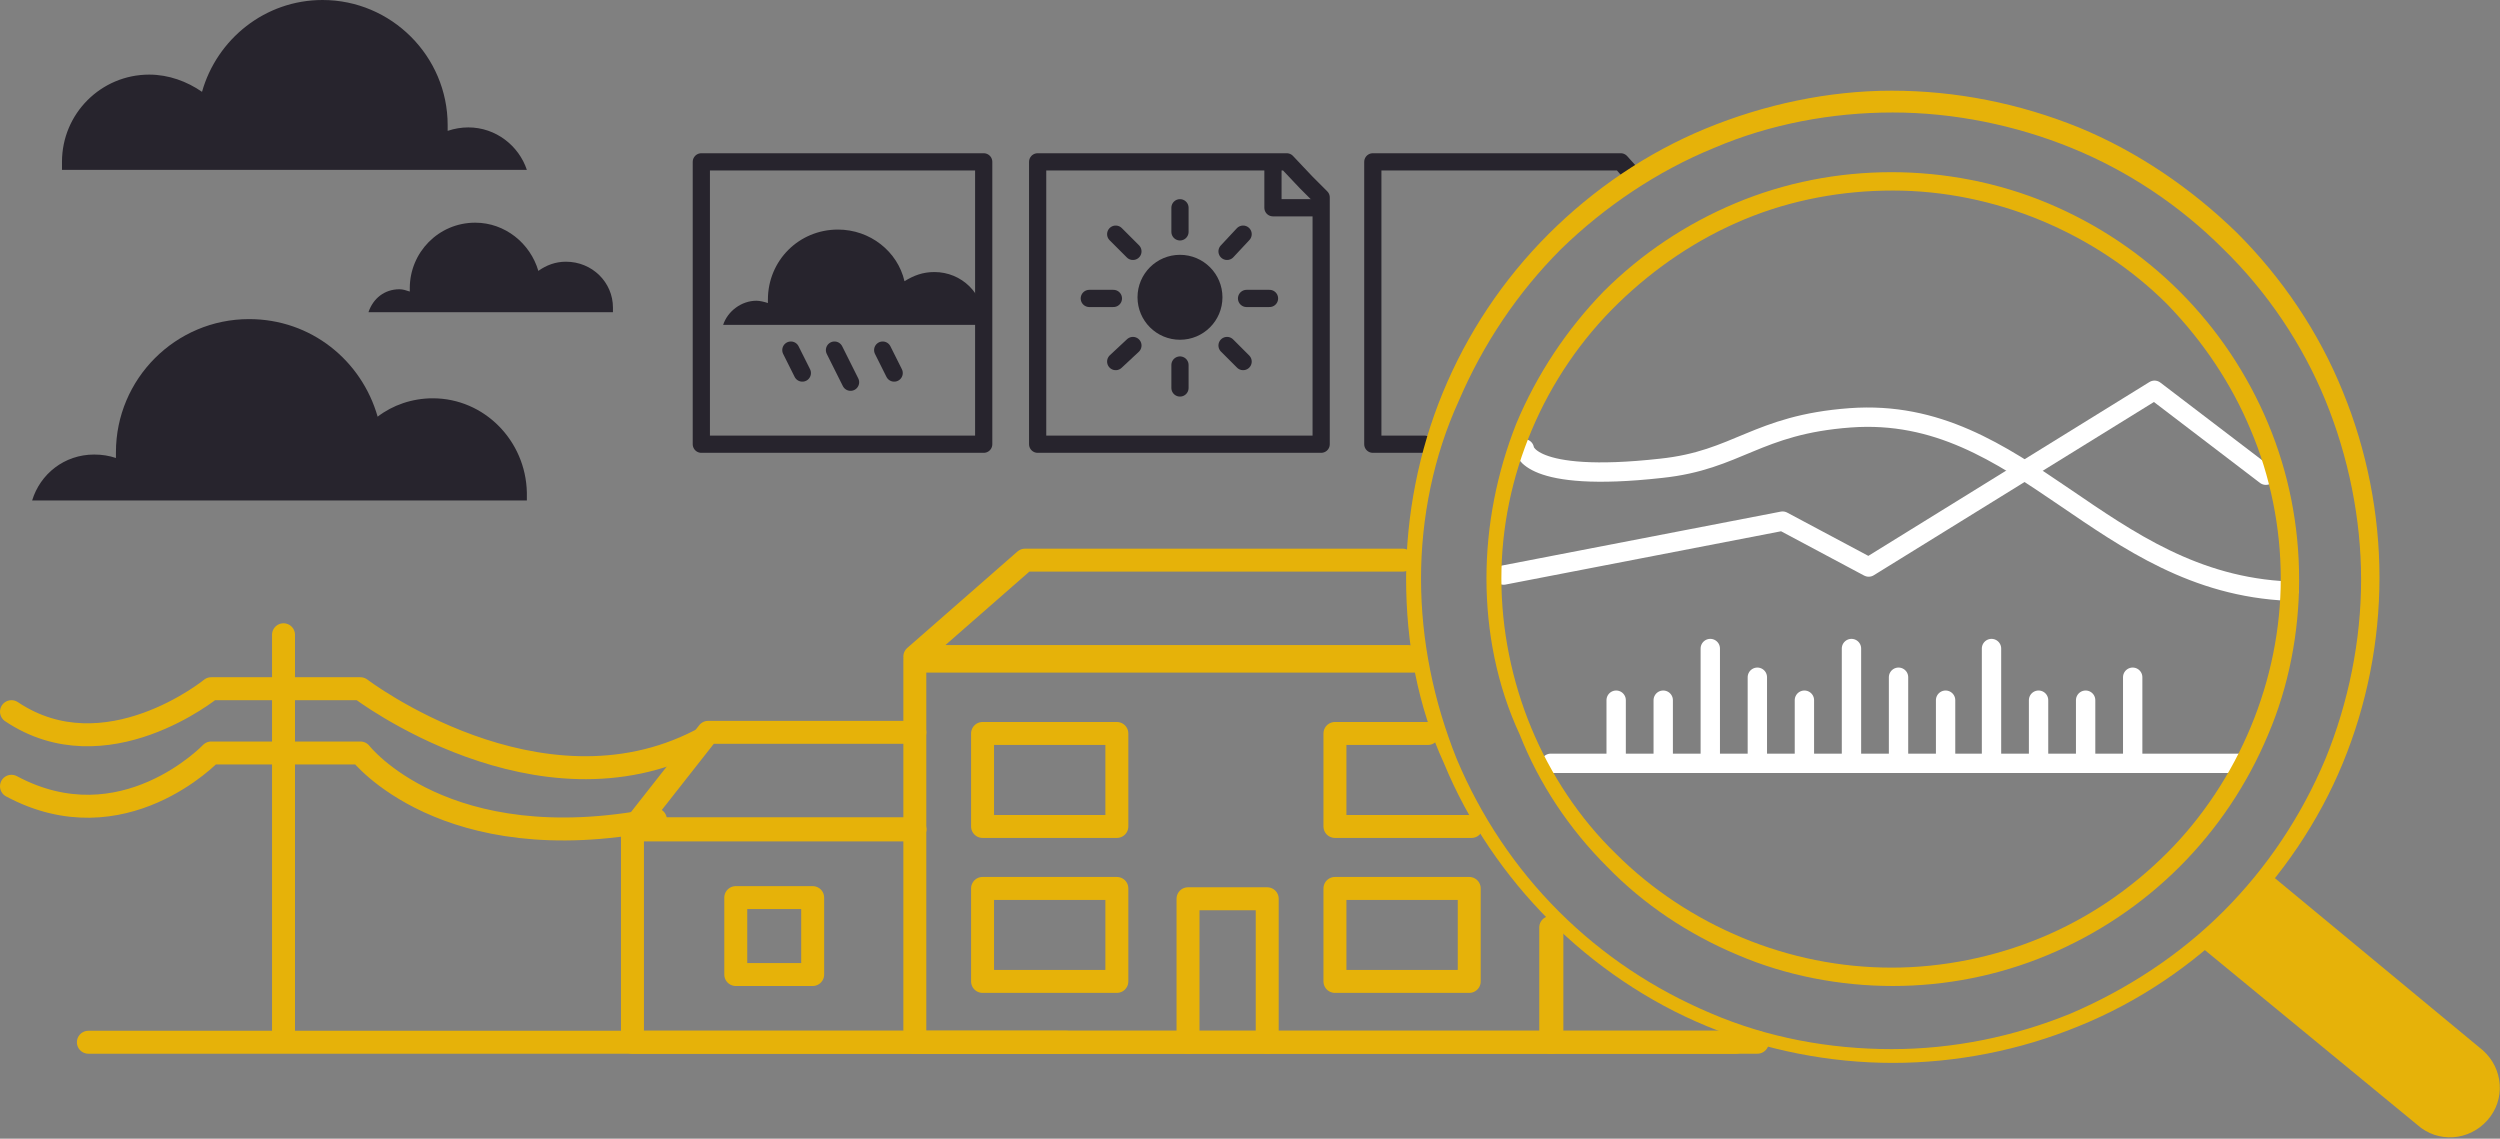 <?xml version="1.0" encoding="utf-8"?>
<!-- Generator: Adobe Illustrator 18.0.0, SVG Export Plug-In . SVG Version: 6.00 Build 0)  -->
<!DOCTYPE svg PUBLIC "-//W3C//DTD SVG 1.1//EN" "http://www.w3.org/Graphics/SVG/1.1/DTD/svg11.dtd">
<svg version="1.1" id="Layer_1" xmlns="http://www.w3.org/2000/svg" xmlns:xlink="http://www.w3.org/1999/xlink" x="0px" y="0px"
	 viewBox="0 0 217.8 99.2" enable-background="new 0 0 217.8 99.2" xml:space="preserve">
<rect x="0" y="0" width="217.8" height="99.2" fill="#808080" stroke="none"/>
<path fill-rule="evenodd" clip-rule="evenodd" fill="#27242D" d="M13,6.5c1.7,0,3.3,0.6,4.6,1.5c1.3-4.6,5.5-8,10.5-8
	C34.1,0,39,4.9,39,10.9c0,0.2,0,0.3,0,0.5c0.6-0.2,1.2-0.3,1.8-0.3c2.4,0,4.4,1.6,5.1,3.7H5.4c0-0.2,0-0.4,0-0.7
	C5.4,9.9,8.8,6.5,13,6.5L13,6.5z"/>
<path fill-rule="evenodd" clip-rule="evenodd" fill="#27242D" d="M37.7,34.7c-1.8,0-3.5,0.6-4.8,1.6c-1.4-4.9-5.8-8.5-11.2-8.5
	c-6.4,0-11.6,5.2-11.6,11.6c0,0.2,0,0.3,0,0.5c-0.6-0.2-1.2-0.3-1.9-0.3c-2.6,0-4.7,1.7-5.4,4h43.1c0-0.2,0-0.5,0-0.7
	C45.8,38.4,42.2,34.7,37.7,34.7L37.7,34.7z"/>
<line fill="#25222D" stroke="#E6B209" stroke-width="2" stroke-linecap="round" stroke-linejoin="round" stroke-miterlimit="10" x1="24.7" y1="90.7" x2="24.7" y2="55.3"/>
<path fill="none" stroke="#E6B209" stroke-width="2" stroke-linecap="round" stroke-linejoin="round" stroke-miterlimit="10" d="
	M61,64.5C46.9,71.8,31.4,60,31.4,60h-13c0,0-9.2,7.5-17.4,2"/>
<path fill="none" stroke="#E6B209" stroke-width="2" stroke-linecap="round" stroke-linejoin="round" stroke-miterlimit="10" d="
	M57.1,71.4c-18.4,3.6-25.7-5.8-25.7-5.8h-13c0,0-7.7,8.1-17.4,2.9"/>
<path fill-rule="evenodd" clip-rule="evenodd" fill="#27242D" d="M49.3,22.8c-0.9,0-1.7,0.3-2.4,0.8c-0.7-2.4-2.9-4.2-5.5-4.2
	c-3.2,0-5.7,2.6-5.7,5.7c0,0.1,0,0.2,0,0.3c-0.3-0.1-0.6-0.2-0.9-0.2c-1.3,0-2.3,0.8-2.7,2h21.3c0-0.1,0-0.2,0-0.4
	C53.4,24.6,51.6,22.8,49.3,22.8L49.3,22.8z"/>
<g>
	<path fill-rule="evenodd" clip-rule="evenodd" fill="#27242D" d="M81.4,23.7c-1,0-1.8,0.3-2.6,0.8C78.2,21.9,75.8,20,73,20
		c-3.4,0-6.1,2.7-6.1,6.1c0,0.1,0,0.2,0,0.3c-0.3-0.1-0.7-0.2-1-0.2c-1.3,0-2.5,0.9-2.9,2.1h22.7c0-0.1,0-0.2,0-0.4
		C85.7,25.6,83.8,23.7,81.4,23.7L81.4,23.7z"/>
	
		<line fill-rule="evenodd" clip-rule="evenodd" fill="none" stroke="#27242D" stroke-width="1.5" stroke-linecap="round" stroke-linejoin="round" stroke-miterlimit="10" x1="77.9" y1="32.5" x2="76.9" y2="30.5"/>
	
		<line fill-rule="evenodd" clip-rule="evenodd" fill="none" stroke="#27242D" stroke-width="1.5" stroke-linecap="round" stroke-linejoin="round" stroke-miterlimit="10" x1="74.1" y1="33.3" x2="72.7" y2="30.5"/>
	
		<line fill-rule="evenodd" clip-rule="evenodd" fill="none" stroke="#27242D" stroke-width="1.5" stroke-linecap="round" stroke-linejoin="round" stroke-miterlimit="10" x1="69.9" y1="32.5" x2="68.9" y2="30.5"/>
	
		<rect x="61.1" y="14.1" fill-rule="evenodd" clip-rule="evenodd" fill="none" stroke="#27242D" stroke-width="1.5" stroke-linecap="round" stroke-linejoin="round" stroke-miterlimit="10" width="24.6" height="24.6"/>
</g>
<polygon fill-rule="evenodd" clip-rule="evenodd" fill="none" stroke="#27242D" stroke-width="1.5" stroke-linecap="round" stroke-linejoin="round" stroke-miterlimit="10" points="
	115.1,38.7 90.4,38.7 90.4,14.1 112.1,14.1 113.8,15.9 115.1,17.2 "/>
<polyline fill-rule="evenodd" clip-rule="evenodd" fill="none" stroke="#27242D" stroke-width="1.5" stroke-linecap="round" stroke-linejoin="round" stroke-miterlimit="10" points="
	124.1,38.7 119.6,38.7 119.6,14.1 141.2,14.1 142.1,15.1 "/>
<circle fill-rule="evenodd" clip-rule="evenodd" fill="#27242D" cx="102.8" cy="25.9" r="3.7"/>
<line fill-rule="evenodd" clip-rule="evenodd" fill="none" stroke="#27242D" stroke-width="1.5" stroke-linecap="round" stroke-linejoin="round" stroke-miterlimit="10" x1="102.8" y1="31.8" x2="102.8" y2="33.8"/>
<line fill-rule="evenodd" clip-rule="evenodd" fill="none" stroke="#27242D" stroke-width="1.5" stroke-linecap="round" stroke-linejoin="round" stroke-miterlimit="10" x1="102.8" y1="18.1" x2="102.8" y2="20.2"/>
<line fill-rule="evenodd" clip-rule="evenodd" fill="none" stroke="#27242D" stroke-width="1.5" stroke-linecap="round" stroke-linejoin="round" stroke-miterlimit="10" x1="108.6" y1="26" x2="110.6" y2="26"/>
<line fill-rule="evenodd" clip-rule="evenodd" fill="none" stroke="#27242D" stroke-width="1.5" stroke-linecap="round" stroke-linejoin="round" stroke-miterlimit="10" x1="94.9" y1="26" x2="97" y2="26"/>
<line fill-rule="evenodd" clip-rule="evenodd" fill="none" stroke="#27242D" stroke-width="1.5" stroke-linecap="round" stroke-linejoin="round" stroke-miterlimit="10" x1="98.7" y1="30.1" x2="97.2" y2="31.5"/>
<line fill-rule="evenodd" clip-rule="evenodd" fill="none" stroke="#27242D" stroke-width="1.5" stroke-linecap="round" stroke-linejoin="round" stroke-miterlimit="10" x1="108.3" y1="20.4" x2="106.9" y2="21.9"/>
<line fill-rule="evenodd" clip-rule="evenodd" fill="none" stroke="#27242D" stroke-width="1.5" stroke-linecap="round" stroke-linejoin="round" stroke-miterlimit="10" x1="106.9" y1="30.1" x2="108.3" y2="31.5"/>
<line fill-rule="evenodd" clip-rule="evenodd" fill="none" stroke="#27242D" stroke-width="1.5" stroke-linecap="round" stroke-linejoin="round" stroke-miterlimit="10" x1="97.2" y1="20.4" x2="98.7" y2="21.9"/>
<polyline fill="none" stroke="#E6B209" stroke-width="2" stroke-linecap="round" stroke-linejoin="round" stroke-miterlimit="10" points="
	135.1,80.8 135.1,90.8 151.2,90.8 "/>
<polyline fill="none" stroke="#E6B209" stroke-width="2" stroke-linecap="round" stroke-linejoin="round" stroke-miterlimit="10" points="
	92.9,90.8 55.1,90.8 55.1,72.3 79.7,72.3 "/>
<path fill="none" stroke="#E6B209" stroke-width="2" stroke-linecap="round" stroke-linejoin="round" stroke-miterlimit="10" d="
	M92.9,90.8"/>
<path fill="none" stroke="#E6B209" stroke-width="2" stroke-linecap="round" stroke-linejoin="round" stroke-miterlimit="10" d="
	M92.9,72.3"/>
<polyline fill="none" stroke="#E6B209" stroke-width="2" stroke-linecap="round" stroke-linejoin="round" stroke-miterlimit="10" points="
	79.7,72.2 55.1,72.2 61.7,63.8 79.7,63.8 "/>
<polyline fill="none" stroke="#E6B209" stroke-width="2" stroke-linecap="round" stroke-linejoin="round" stroke-miterlimit="10" points="
	135.2,81.4 135.2,90.8 79.7,90.8 79.7,57.6 123.2,57.6 "/>
<polyline fill="none" stroke="#E6B209" stroke-width="2" stroke-linecap="round" stroke-linejoin="round" stroke-miterlimit="10" points="
	122.7,57.2 79.7,57.2 89.3,48.8 122.2,48.8 "/>
<polyline fill="none" stroke="#E6B209" stroke-width="2" stroke-linecap="round" stroke-linejoin="round" stroke-miterlimit="10" points="
	103.5,90.8 103.5,78.3 110.4,78.3 110.4,90.8 "/>
<rect x="85.6" y="77.4" fill="none" stroke="#E6B209" stroke-width="2" stroke-linecap="round" stroke-linejoin="round" stroke-miterlimit="10" width="11.7" height="8.1"/>
<rect x="85.6" y="63.9" fill="none" stroke="#E6B209" stroke-width="2" stroke-linecap="round" stroke-linejoin="round" stroke-miterlimit="10" width="11.7" height="8.1"/>
<rect x="116.3" y="77.4" fill="none" stroke="#E6B209" stroke-width="2" stroke-linecap="round" stroke-linejoin="round" stroke-miterlimit="10" width="11.7" height="8.1"/>
<polyline fill="none" stroke="#E6B209" stroke-width="2" stroke-linecap="round" stroke-linejoin="round" stroke-miterlimit="10" points="
	128.2,72 116.3,72 116.3,63.9 124.4,63.9 "/>
<rect x="64.1" y="78.2" fill="none" stroke="#E6B209" stroke-width="2" stroke-linecap="round" stroke-linejoin="round" stroke-miterlimit="10" width="6.7" height="6.7"/>
<polyline fill-rule="evenodd" clip-rule="evenodd" fill="none" stroke="#27242D" stroke-width="1.5" stroke-linecap="round" stroke-linejoin="round" stroke-miterlimit="10" points="
	114.5,18.1 110.9,18.1 110.9,14.5 "/>
<line fill="#25222D" stroke="#E6B209" stroke-width="2" stroke-linecap="round" stroke-linejoin="round" stroke-miterlimit="10" x1="7.7" y1="90.8" x2="153.1" y2="90.8"/>
<g>
	<g>
		<g>
			<path fill="#E6B209" d="M122.5,50.4c0-5.5,1.1-11.1,3.2-16.2c2.1-5.1,5.2-9.8,9.2-13.8c3.9-3.9,8.6-7.1,13.7-9.2
				c5.1-2.1,10.7-3.3,16.2-3.3c5.6,0,11.1,1.1,16.3,3.2c5.1,2.1,9.8,5.3,13.8,9.2c3.9,3.9,7.1,8.6,9.2,13.8
				c2.1,5.1,3.2,10.7,3.2,16.2c0,5.6-1.1,11.1-3.2,16.2c-2.1,5.1-5.3,9.8-9.2,13.7c-3.9,3.9-8.6,7.1-13.8,9.2
				c-5.1,2.1-10.7,3.2-16.2,3.2c-5.5,0-11.1-1.1-16.2-3.2c-5.1-2.1-9.8-5.3-13.7-9.2c-3.9-3.9-7.1-8.6-9.2-13.7
				C123.5,61.5,122.5,56,122.5,50.4L122.5,50.4z M123.8,50.4c0,5.4,1.1,10.7,3.1,15.7c2.1,5,5.1,9.5,8.9,13.3
				c3.8,3.8,8.3,6.8,13.3,8.9c4.9,2.1,10.3,3.1,15.7,3.1c5.4,0,10.7-1.1,15.6-3.1c4.9-2.1,9.5-5.1,13.3-8.9
				c3.8-3.8,6.8-8.3,8.9-13.3c2-4.9,3.1-10.3,3.1-15.6c0-5.3-1.1-10.7-3.1-15.6c-2-4.9-5.1-9.5-8.9-13.2c-3.8-3.8-8.3-6.8-13.2-8.8
				c-4.9-2-10.3-3.1-15.6-3.1c-5.3,0-10.7,1-15.6,3.1c-4.9,2-9.5,5.1-13.3,8.8c-3.8,3.8-6.8,8.3-8.9,13.2
				C124.9,39.7,123.8,45.1,123.8,50.4L123.8,50.4z"/>
		</g>
	</g>
	
		<line fill="none" stroke="#FFFFFF" stroke-width="1.686" stroke-linecap="round" stroke-linejoin="round" stroke-miterlimit="10" x1="135.1" y1="66.5" x2="195" y2="66.5"/>
	<path fill="#E6B209" d="M197.7,76.1l18.6,15.4c1.8,1.6,2,4.3,0.4,6.1l0,0c-1.6,1.8-4.3,2-6.1,0.4L192,82.7"/>
	
		<path fill="none" stroke="#FFFFFF" stroke-width="1.686" stroke-linecap="round" stroke-linejoin="round" stroke-miterlimit="10" d="
		M132.8,39.1c0,0,0.2,3,11.9,1.7c6.7-0.7,8.3-3.8,16.5-4.4c15.1-1.1,21.8,14.4,38.2,15.1"/>
	
		<polyline fill="none" stroke="#FFFFFF" stroke-width="1.686" stroke-linecap="round" stroke-linejoin="round" stroke-miterlimit="10" points="
		197.4,41.4 187.7,34 162.8,49.4 155.3,45.4 131,50.1 	"/>
	
		<line fill="none" stroke="#FFFFFF" stroke-width="1.686" stroke-linecap="round" stroke-linejoin="round" stroke-miterlimit="10" x1="140.8" y1="66.5" x2="140.8" y2="61"/>
	
		<line fill="none" stroke="#FFFFFF" stroke-width="1.686" stroke-linecap="round" stroke-linejoin="round" stroke-miterlimit="10" x1="144.9" y1="66.5" x2="144.9" y2="61"/>
	
		<line fill="none" stroke="#FFFFFF" stroke-width="1.686" stroke-linecap="round" stroke-linejoin="round" stroke-miterlimit="10" x1="157.2" y1="66.5" x2="157.2" y2="61"/>
	
		<line fill="none" stroke="#FFFFFF" stroke-width="1.686" stroke-linecap="round" stroke-linejoin="round" stroke-miterlimit="10" x1="169.5" y1="66.5" x2="169.5" y2="61"/>
	
		<line fill="none" stroke="#FFFFFF" stroke-width="1.686" stroke-linecap="round" stroke-linejoin="round" stroke-miterlimit="10" x1="177.6" y1="66.5" x2="177.6" y2="61"/>
	
		<line fill="none" stroke="#FFFFFF" stroke-width="1.686" stroke-linecap="round" stroke-linejoin="round" stroke-miterlimit="10" x1="181.7" y1="66.5" x2="181.7" y2="61"/>
	
		<line fill="none" stroke="#FFFFFF" stroke-width="1.686" stroke-linecap="round" stroke-linejoin="round" stroke-miterlimit="10" x1="149" y1="66.5" x2="149" y2="56.5"/>
	
		<line fill="none" stroke="#FFFFFF" stroke-width="1.686" stroke-linecap="round" stroke-linejoin="round" stroke-miterlimit="10" x1="161.3" y1="66.5" x2="161.3" y2="56.5"/>
	
		<line fill="none" stroke="#FFFFFF" stroke-width="1.686" stroke-linecap="round" stroke-linejoin="round" stroke-miterlimit="10" x1="173.5" y1="66.5" x2="173.5" y2="56.5"/>
	
		<line fill="none" stroke="#FFFFFF" stroke-width="1.686" stroke-linecap="round" stroke-linejoin="round" stroke-miterlimit="10" x1="153.1" y1="66.5" x2="153.1" y2="59"/>
	
		<line fill="none" stroke="#FFFFFF" stroke-width="1.686" stroke-linecap="round" stroke-linejoin="round" stroke-miterlimit="10" x1="165.4" y1="66.5" x2="165.4" y2="59"/>
	
		<line fill="none" stroke="#FFFFFF" stroke-width="1.686" stroke-linecap="round" stroke-linejoin="round" stroke-miterlimit="10" x1="185.8" y1="66.5" x2="185.8" y2="59"/>
	<g>
		<g>
			<path fill="#E6B209" d="M129.5,50.4c0-4.6,0.9-9.2,2.6-13.5c1.8-4.3,4.4-8.2,7.6-11.5c3.3-3.3,7.2-5.9,11.5-7.7
				c4.3-1.8,8.9-2.7,13.6-2.7c4.6,0,9.3,0.9,13.6,2.7c4.3,1.8,8.2,4.4,11.5,7.7c3.3,3.3,5.9,7.2,7.7,11.5c1.8,4.3,2.7,8.9,2.7,13.6
				c0,4.6-0.9,9.3-2.7,13.5c-1.8,4.3-4.4,8.2-7.7,11.5c-3.3,3.3-7.2,5.9-11.5,7.7c-4.3,1.8-8.9,2.7-13.5,2.7
				c-4.6,0-9.3-0.9-13.5-2.7c-4.3-1.8-8.2-4.4-11.4-7.7c-3.3-3.3-5.9-7.2-7.6-11.5C130.4,59.7,129.5,55,129.5,50.4L129.5,50.4z
				 M130.8,50.4c0,4.4,0.9,8.9,2.6,13c1.7,4.1,4.2,7.9,7.4,11c3.1,3.1,6.9,5.6,11,7.3c4.1,1.7,8.5,2.6,13,2.6c4.4,0,8.9-0.9,13-2.6
				c4.1-1.7,7.8-4.2,11-7.4c3.1-3.1,5.6-6.9,7.3-11c1.7-4.1,2.6-8.5,2.6-12.9c0-4.4-0.9-8.9-2.6-12.9c-1.7-4.1-4.2-7.8-7.3-11
				c-3.1-3.1-6.9-5.6-11-7.3c-4.1-1.7-8.5-2.6-12.9-2.6c-4.4,0-8.8,0.8-12.9,2.5c-4.1,1.7-7.8,4.2-11,7.3
				C134.5,32.7,130.8,41.5,130.8,50.4L130.8,50.4z"/>
		</g>
	</g>
</g>
</svg>
